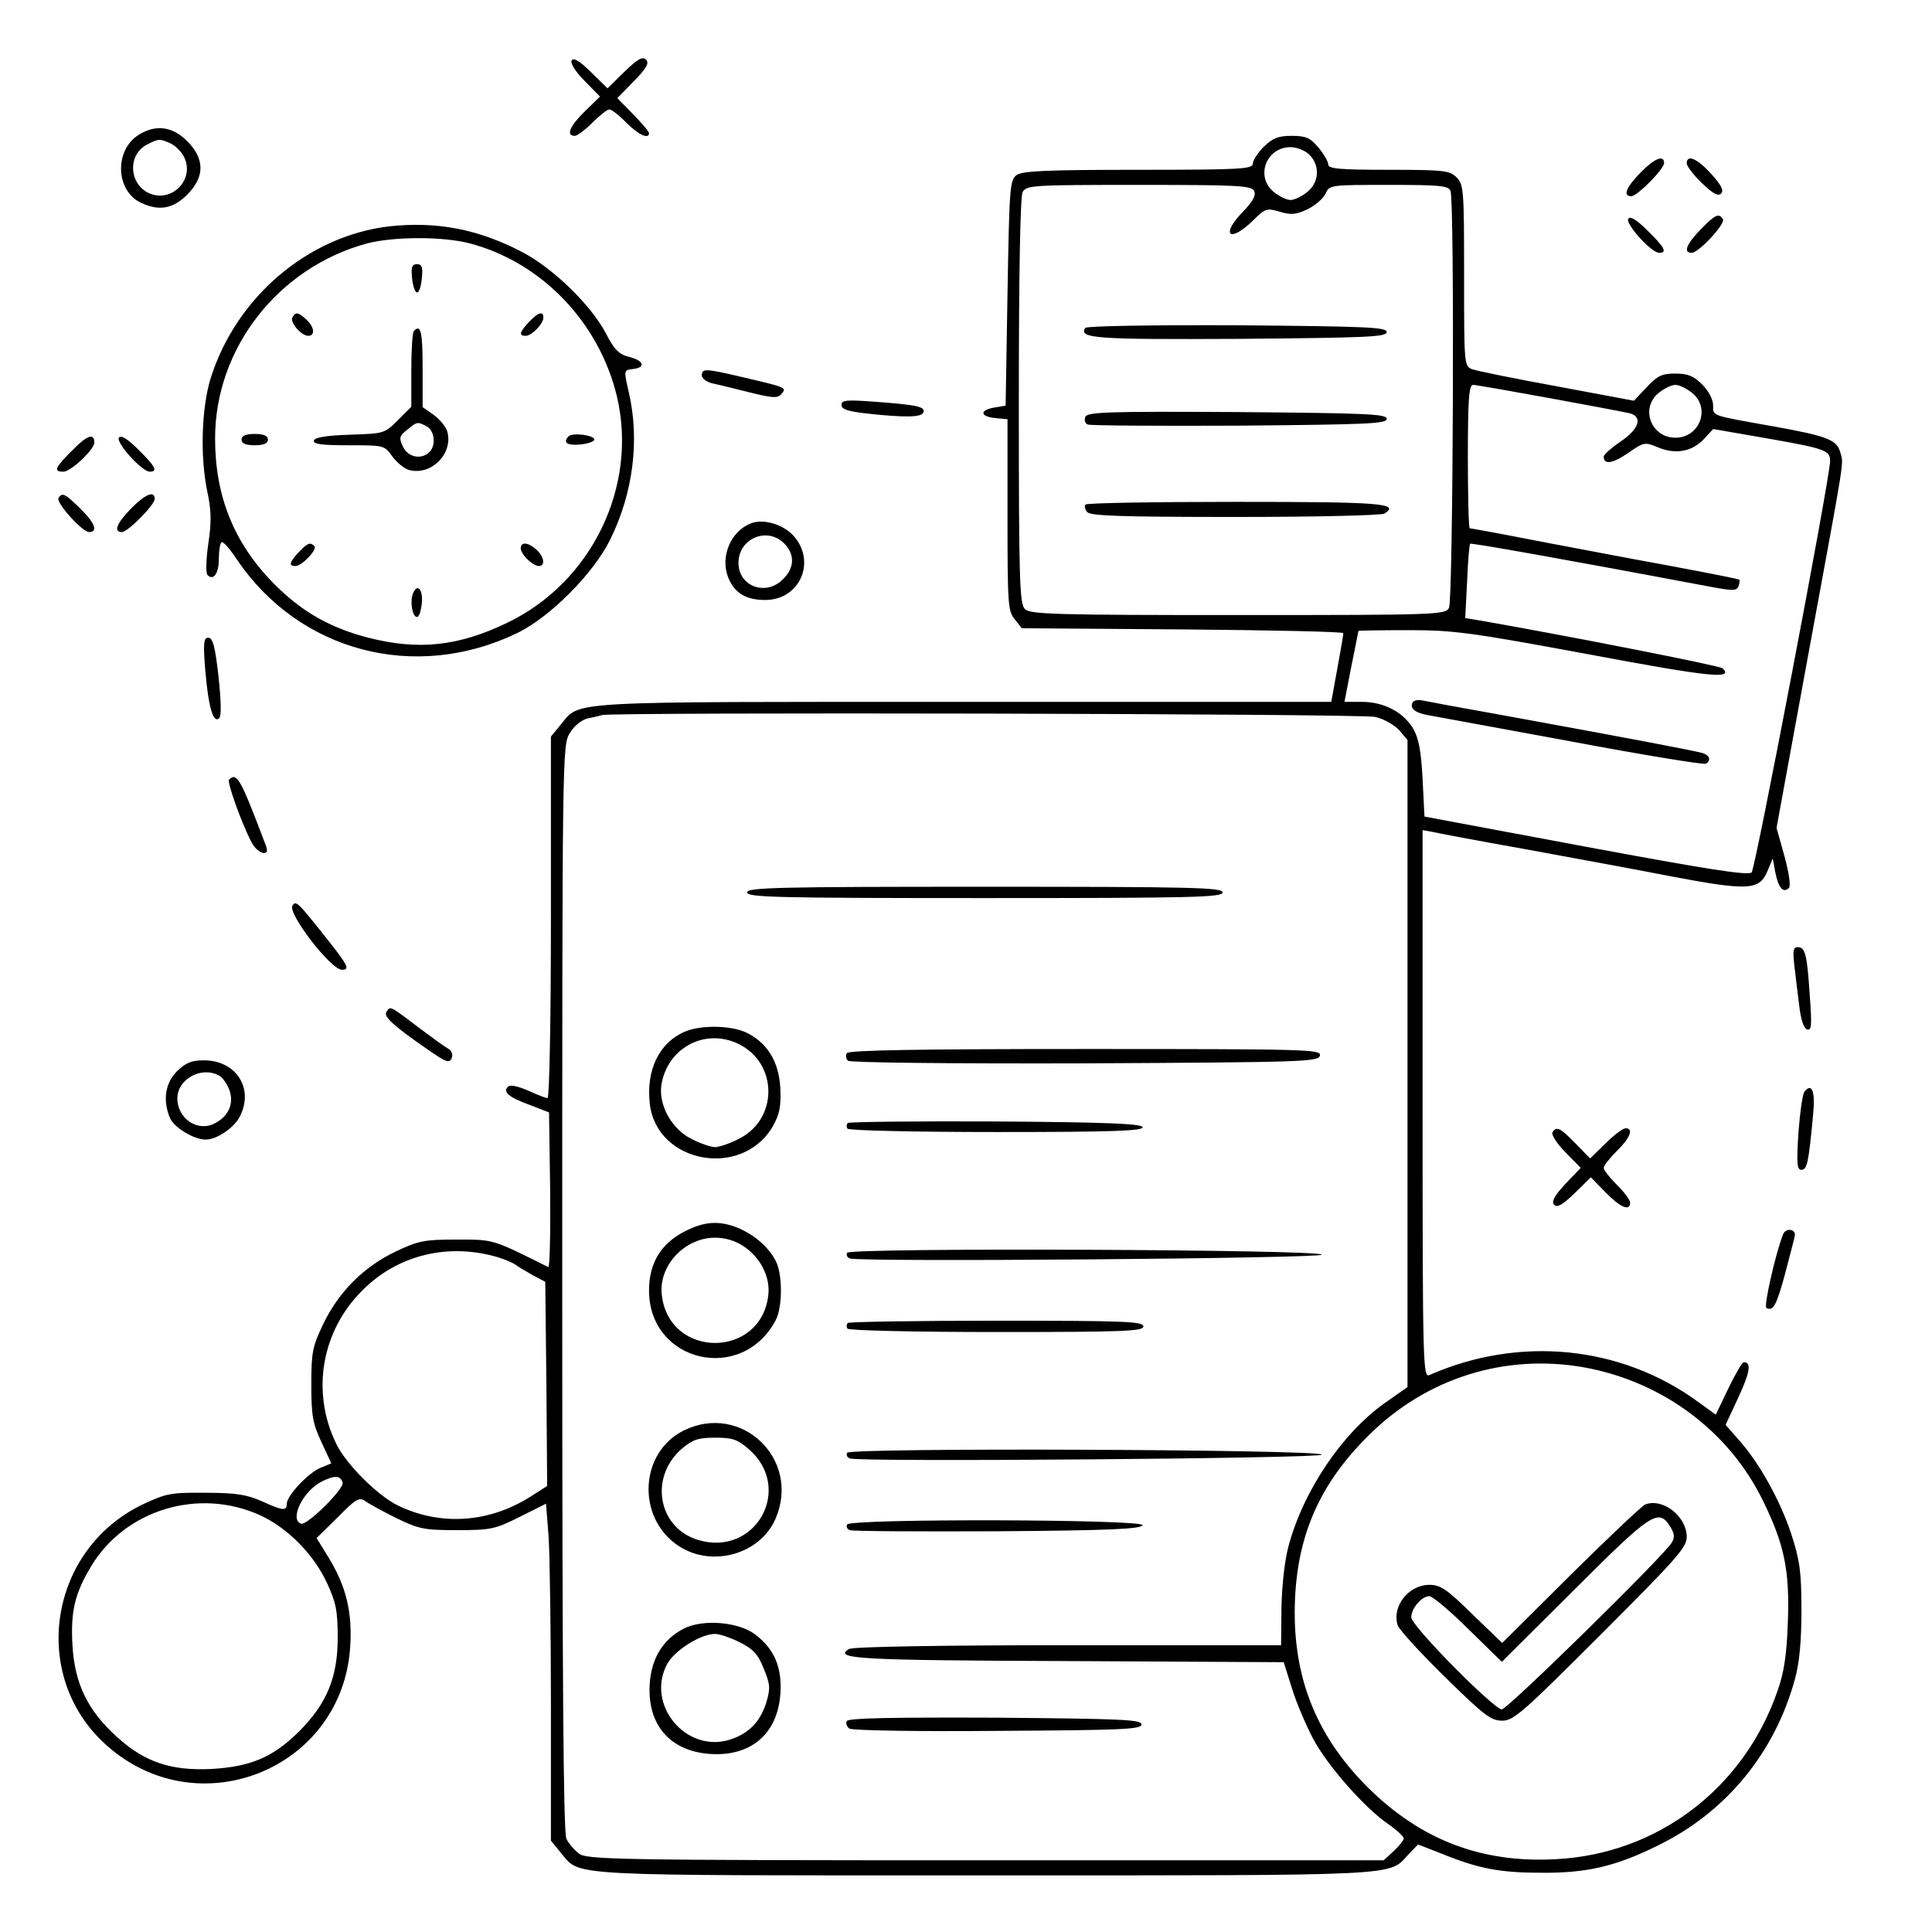 <?xml version="1.0" standalone="no"?>
<!DOCTYPE svg PUBLIC "-//W3C//DTD SVG 20010904//EN"
 "http://www.w3.org/TR/2001/REC-SVG-20010904/DTD/svg10.dtd">
<svg version="1.0" xmlns="http://www.w3.org/2000/svg"
 width="512pt" height="512pt" viewBox="0 0 512 512"
 preserveAspectRatio="xMidYMid meet">

<g transform="translate(0,512) scale(0.1,-0.1)"
fill="#000000" stroke="none">
<path d="M1515 4960 c-4 -7 9 -29 34 -54 l41 -42 -40 -39 c-40 -39 -51 -65
-27 -65 7 0 28 16 47 35 19 19 39 35 45 35 6 0 26 -16 45 -35 31 -32 60 -45
60 -28 0 4 -19 27 -42 50 l-42 43 44 45 c34 35 41 48 32 57 -9 9 -22 2 -57
-32 l-45 -44 -44 43 c-29 29 -46 39 -51 31z"/>
<path d="M368 4763 c-66 -41 -62 -150 7 -181 47 -22 84 -15 121 22 47 47 47
95 0 142 -39 39 -83 45 -128 17z m86 -24 c13 -7 30 -24 36 -40 24 -58 -37
-117 -95 -91 -54 25 -57 103 -5 129 31 16 33 16 64 2z"/>
<path d="M3349 4731 c-16 -16 -29 -37 -29 -45 0 -14 -34 -16 -303 -16 -246 0
-307 -3 -323 -14 -18 -14 -19 -32 -24 -313 l-5 -298 -30 -5 c-40 -7 -38 -24 3
-28 l32 -3 0 -254 c0 -234 1 -255 19 -276 l19 -24 426 -3 c234 -2 426 -6 426
-10 0 -4 -7 -46 -16 -94 l-16 -88 -974 0 c-1066 0 -1015 3 -1067 -59 l-27 -33
0 -479 c0 -273 -4 -479 -9 -479 -5 0 -28 9 -52 20 -28 12 -47 16 -53 10 -14
-14 2 -28 60 -49 l49 -19 3 -207 c1 -114 -1 -205 -5 -203 -150 75 -144 73
-243 73 -86 0 -101 -3 -162 -32 -84 -40 -151 -107 -192 -193 -28 -59 -31 -74
-31 -160 0 -82 4 -103 27 -152 l26 -56 -29 -12 c-33 -14 -89 -74 -89 -95 0
-20 -10 -19 -67 7 -39 17 -68 22 -148 22 -92 1 -105 -2 -165 -30 -251 -119
-303 -455 -99 -638 243 -219 626 -65 647 259 6 91 -10 158 -54 232 l-35 57 56
55 c48 49 57 54 73 43 9 -7 46 -27 82 -45 60 -29 73 -32 161 -32 89 0 100 2
166 35 l70 35 7 -89 c3 -49 6 -250 6 -447 l0 -357 27 -33 c53 -62 -4 -59 1123
-59 1119 0 1069 -2 1122 55 l26 27 64 -25 c96 -39 153 -50 263 -50 120 -1 198
17 310 73 180 88 309 246 362 441 12 45 17 99 17 184 0 102 -5 132 -27 200
-30 90 -84 187 -138 248 l-36 41 34 73 c31 67 35 93 14 93 -4 0 -22 -31 -41
-70 l-33 -69 -47 34 c-204 149 -473 176 -712 71 -17 -8 -18 30 -18 718 l0 726
23 -4 c12 -3 123 -24 247 -46 124 -23 295 -54 381 -71 216 -41 242 -39 264 15
l13 31 7 -38 c8 -40 21 -55 36 -40 5 5 0 40 -12 84 l-21 75 85 464 c99 538 93
498 84 531 -9 33 -32 43 -177 69 -169 30 -160 27 -160 56 0 15 -12 38 -29 55
-23 23 -38 29 -72 29 -35 0 -47 -6 -75 -36 l-34 -36 -203 38 c-111 20 -212 41
-224 45 -23 8 -23 9 -23 249 0 227 -1 241 -20 260 -18 18 -33 20 -180 20 -132
0 -160 3 -160 14 0 8 -12 28 -26 45 -22 26 -33 31 -71 31 -36 0 -50 -6 -74
-29z m121 -21 c29 -29 26 -74 -6 -99 -15 -12 -34 -21 -44 -21 -10 0 -29 9 -44
21 -50 40 -21 119 44 119 17 0 39 -9 50 -20z m-146 -97 c5 -11 -5 -28 -29 -53
-61 -62 -38 -86 25 -25 33 33 37 34 71 24 30 -9 43 -8 73 6 21 10 43 29 49 42
10 23 12 23 168 23 134 0 158 -2 163 -16 11 -28 7 -1084 -4 -1105 -10 -18 -27
-19 -560 -19 -485 0 -550 2 -564 16 -14 14 -16 77 -16 550 0 350 4 542 10 555
10 18 24 19 309 19 270 0 299 -2 305 -17z m782 -548 c104 -19 199 -37 212 -40
36 -9 27 -41 -23 -75 -25 -17 -45 -35 -45 -40 0 -22 23 -19 64 9 43 30 45 30
81 15 46 -19 90 -11 122 24 l23 25 133 -23 c165 -29 177 -33 177 -62 -1 -48
-198 -1080 -208 -1090 -9 -9 -122 9 -439 68 l-428 80 -5 100 c-4 74 -10 107
-25 133 -26 44 -78 71 -136 71 l-46 0 18 93 c10 50 19 93 19 95 0 1 60 2 133
2 120 0 164 -6 477 -64 320 -60 386 -67 355 -37 -8 7 -431 90 -651 128 l-31 5
5 97 c2 53 6 98 8 100 3 3 292 -49 637 -114 59 -11 69 -11 74 1 3 8 4 16 2 18
-2 2 -130 27 -284 55 -154 29 -312 59 -352 67 -40 7 -75 14 -78 14 -3 0 -5 86
-5 190 0 154 3 190 14 190 7 0 98 -16 202 -35z m378 14 c50 -40 21 -119 -44
-119 -65 0 -94 79 -44 119 15 12 34 21 44 21 10 0 29 -9 44 -21z m-839 -859
c22 -5 50 -21 63 -35 l22 -26 0 -858 0 -857 -60 -42 c-114 -81 -217 -234 -256
-382 -10 -38 -17 -105 -18 -162 l-1 -98 -565 0 c-336 0 -571 -4 -580 -10 -42
-26 21 -30 579 -32 l573 -3 22 -70 c12 -39 38 -99 56 -133 37 -70 136 -183
199 -226 23 -16 41 -33 41 -38 0 -5 -12 -20 -26 -33 l-27 -25 -1056 0 c-985 0
-1057 2 -1077 18 -12 9 -27 27 -33 39 -8 16 -11 420 -11 1460 0 1412 0 1439
20 1470 11 19 31 35 47 39 15 3 33 7 38 9 25 8 2014 4 2050 -5z m-2325 -1432
c19 -6 41 -15 48 -21 7 -5 27 -17 45 -27 l32 -17 3 -271 2 -270 -47 -30 c-109
-68 -236 -76 -348 -22 -54 26 -139 111 -164 164 -67 137 -39 299 69 406 94 95
229 127 360 88z m2880 -292 c206 -38 381 -168 471 -351 58 -118 72 -186 67
-324 -3 -86 -10 -133 -27 -181 -89 -259 -318 -433 -587 -447 -198 -11 -359 51
-500 191 -140 140 -201 300 -192 500 8 173 68 306 194 431 153 153 363 219
574 181z m-3292 -305 c5 -16 -94 -114 -110 -109 -32 11 5 87 55 112 35 17 49
16 55 -3z m-220 -86 c73 -33 143 -103 179 -181 23 -50 28 -72 28 -144 0 -105
-29 -175 -102 -248 -69 -69 -129 -94 -233 -100 -107 -5 -176 18 -249 84 -79
71 -113 142 -119 244 -5 90 6 137 50 210 90 149 284 208 446 135z"/>
<path d="M2876 4251 c-18 -28 28 -31 410 -29 338 3 389 5 389 18 0 13 -52 15
-397 18 -227 1 -399 -2 -402 -7z"/>
<path d="M2876 4015 c-3 -9 0 -18 7 -20 6 -3 188 -4 402 -3 339 3 390 5 390
18 0 13 -52 15 -396 18 -351 2 -397 0 -403 -13z"/>
<path d="M2877 3783 c-4 -3 -2 -12 4 -20 9 -10 86 -13 393 -13 209 0 387 4
395 9 42 27 -8 31 -393 31 -216 0 -396 -3 -399 -7z"/>
<path d="M3744 3259 c-9 -15 5 -28 39 -34 18 -3 189 -35 381 -70 191 -36 352
-62 357 -59 14 9 10 22 -8 28 -19 6 -193 39 -533 101 -107 19 -203 37 -212 39
-10 2 -21 0 -24 -5z"/>
<path d="M1980 2755 c0 -13 77 -15 630 -15 553 0 630 2 630 15 0 13 -77 15
-630 15 -553 0 -630 -2 -630 -15z"/>
<path d="M1815 2386 c-68 -29 -103 -101 -93 -191 18 -158 244 -200 326 -60 18
33 22 51 20 101 -4 72 -35 121 -91 148 -42 19 -120 20 -162 2z m141 -32 c107
-51 107 -202 0 -253 -23 -12 -51 -21 -61 -21 -10 0 -38 9 -61 21 -53 25 -90
91 -81 145 16 97 115 150 203 108z"/>
<path d="M2244 2329 c-3 -6 -2 -15 3 -20 5 -5 261 -8 628 -7 581 3 620 4 623
21 3 16 -32 17 -622 17 -439 0 -627 -3 -632 -11z"/>
<path d="M2247 2144 c-4 -4 -4 -11 -1 -15 3 -5 181 -9 395 -9 308 0 390 3 387
13 -4 9 -92 13 -390 15 -211 1 -387 -1 -391 -4z"/>
<path d="M1830 1864 c-74 -32 -110 -86 -110 -164 0 -191 247 -248 336 -78 18
35 18 121 0 156 -19 37 -55 68 -98 87 -46 19 -83 19 -128 -1z m141 -47 c45
-30 71 -82 65 -130 -20 -168 -262 -168 -282 0 -10 78 60 153 141 153 27 0 54
-8 76 -23z"/>
<path d="M2245 1800 c-3 -6 0 -12 7 -15 26 -10 1253 0 1251 10 -4 14 -1249 19
-1258 5z"/>
<path d="M2247 1614 c-4 -4 -4 -11 -1 -15 3 -5 180 -9 395 -9 339 0 389 2 389
15 0 13 -50 15 -388 15 -214 0 -392 -3 -395 -6z"/>
<path d="M1812 1329 c-117 -58 -126 -230 -15 -305 89 -60 219 -23 259 73 66
157 -92 307 -244 232z m173 -50 c119 -104 17 -286 -135 -240 -106 32 -130 165
-44 241 30 25 43 30 89 30 46 0 59 -4 90 -31z"/>
<path d="M2245 1270 c-3 -6 0 -12 7 -15 26 -10 1253 0 1251 10 -4 14 -1249 19
-1258 5z"/>
<path d="M2245 1080 c-3 -6 0 -12 7 -15 7 -3 184 -4 392 -3 293 2 380 6 384
16 5 16 -773 18 -783 2z"/>
<path d="M1812 804 c-54 -28 -85 -77 -90 -144 -8 -109 52 -180 158 -188 109
-8 180 52 188 158 5 70 -15 119 -66 158 -44 34 -139 42 -190 16z m148 -36 c36
-18 49 -32 64 -70 17 -41 18 -52 7 -89 -16 -52 -47 -84 -99 -100 -116 -34
-221 95 -164 201 19 36 89 80 127 80 11 0 41 -10 65 -22z"/>
<path d="M2244 559 c-3 -6 0 -15 7 -20 8 -5 185 -8 394 -6 330 2 380 4 380 17
0 13 -51 15 -387 18 -278 1 -389 -1 -394 -9z"/>
<path d="M4360 1133 c-8 -3 -97 -87 -197 -186 l-182 -181 -80 77 c-67 66 -84
77 -113 77 -55 0 -100 -57 -84 -107 3 -11 59 -72 124 -136 105 -103 123 -117
153 -117 30 0 54 21 261 228 201 201 228 231 228 259 0 54 -63 104 -110 86z
m65 -57 c12 -18 14 -30 6 -43 -16 -31 -436 -443 -451 -443 -21 0 -240 221
-240 244 0 24 28 56 48 56 8 0 55 -39 103 -87 l89 -87 193 192 c202 202 222
215 252 168z"/>
<path d="M4347 4662 c-38 -39 -47 -62 -24 -62 16 0 87 72 87 88 0 23 -26 12
-63 -26z"/>
<path d="M4470 4687 c0 -7 18 -31 40 -52 29 -28 43 -36 51 -28 8 8 1 22 -26
52 -37 41 -65 53 -65 28z"/>
<path d="M4315 4540 c-8 -13 61 -90 82 -90 22 0 15 14 -31 59 -29 29 -46 39
-51 31z"/>
<path d="M4507 4512 c-38 -39 -47 -62 -24 -62 19 0 90 77 83 89 -11 17 -20 13
-59 -27z"/>
<path d="M1030 4520 c-214 -26 -403 -187 -471 -400 -25 -79 -29 -208 -10 -301
11 -51 12 -81 3 -140 -6 -42 -7 -78 -2 -83 16 -16 30 5 30 43 0 21 3 41 7 44
3 4 22 -17 41 -46 165 -244 472 -325 742 -195 86 41 203 158 247 248 61 123
79 265 49 392 -13 57 -13 57 11 60 35 4 30 22 -9 32 -28 7 -40 19 -62 62 -40
76 -140 173 -222 216 -117 61 -227 82 -354 68z m215 -45 c190 -50 343 -209
390 -406 56 -238 -67 -492 -290 -599 -130 -63 -236 -74 -369 -40 -101 26 -177
69 -251 144 -105 107 -155 231 -155 384 0 239 167 453 403 517 70 18 199 19
272 0z"/>
<path d="M1092 4383 c2 -21 8 -38 13 -38 6 0 11 17 13 38 3 29 0 37 -13 37
-13 0 -16 -8 -13 -37z"/>
<path d="M775 4279 c-8 -12 23 -49 42 -49 19 0 16 24 -5 43 -22 20 -28 21 -37
6z"/>
<path d="M1402 4267 c-25 -27 -28 -37 -9 -37 16 0 47 32 47 48 0 19 -14 14
-38 -11z"/>
<path d="M1097 4243 c-4 -3 -7 -50 -7 -104 l0 -97 -36 -36 c-35 -35 -37 -35
-126 -38 -62 -2 -93 -7 -96 -15 -3 -10 20 -13 91 -13 95 0 96 0 117 -30 12
-16 32 -33 46 -36 57 -14 114 43 100 100 -3 14 -20 34 -36 46 l-30 21 0 105
c0 95 -5 116 -23 97z m34 -253 c21 -12 25 -50 7 -68 -21 -21 -57 -14 -70 14
-11 23 -10 29 11 45 27 22 27 22 52 9z"/>
<path d="M640 3955 c0 -10 11 -15 35 -15 24 0 35 5 35 15 0 10 -11 15 -35 15
-24 0 -35 -5 -35 -15z"/>
<path d="M1507 3964 c-16 -17 -5 -25 31 -22 20 2 37 8 37 13 0 12 -57 19 -68
9z"/>
<path d="M792 3657 c-25 -27 -28 -37 -9 -37 17 0 59 44 50 53 -11 11 -18 8
-41 -16z"/>
<path d="M1380 3667 c0 -16 32 -47 48 -47 18 0 14 25 -6 43 -22 20 -42 22 -42
4z"/>
<path d="M1094 3546 c-8 -21 -1 -61 11 -61 6 0 11 17 13 38 3 37 -13 52 -24
23z"/>
<path d="M1860 4125 c0 -8 12 -17 28 -21 15 -3 59 -14 99 -24 61 -15 74 -16
84 -4 14 17 14 17 -101 44 -102 24 -110 24 -110 5z"/>
<path d="M2230 4047 c0 -12 17 -17 68 -23 101 -11 145 -10 149 3 6 15 -16 20
-124 28 -80 6 -93 5 -93 -8z"/>
<path d="M192 3927 c-47 -47 -51 -57 -24 -57 20 0 82 59 82 77 0 26 -19 20
-58 -20z"/>
<path d="M315 3960 c-8 -13 61 -90 82 -90 22 0 15 14 -31 59 -29 29 -46 39
-51 31z"/>
<path d="M155 3800 c-7 -12 63 -90 81 -90 25 0 15 25 -24 63 -40 39 -47 43
-57 27z"/>
<path d="M347 3772 c-38 -39 -47 -62 -24 -62 16 0 87 72 87 88 0 23 -26 12
-63 -26z"/>
<path d="M1990 3733 c-54 -21 -82 -89 -60 -144 17 -41 47 -59 98 -59 92 0 136
102 75 170 -28 31 -81 46 -113 33z m90 -55 c27 -29 25 -64 -5 -93 -45 -46
-118 -19 -118 43 0 66 78 98 123 50z"/>
<path d="M544 3344 c8 -96 21 -143 37 -127 6 6 5 45 -2 111 -9 79 -15 102 -27
102 -12 0 -14 -13 -8 -86z"/>
<path d="M607 3054 c-6 -6 33 -115 59 -165 16 -32 51 -42 39 -11 -68 180 -77
196 -98 176z"/>
<path d="M775 2720 c-13 -21 102 -170 131 -170 22 0 17 11 -42 85 -76 96 -80
99 -89 85z"/>
<path d="M4755 2563 c3 -27 9 -75 13 -107 4 -37 12 -61 21 -64 12 -4 13 11 7
91 -7 108 -12 127 -32 127 -12 0 -13 -10 -9 -47z"/>
<path d="M1024 2438 c-8 -12 19 -37 109 -99 49 -34 58 -38 64 -23 4 10 0 20
-11 26 -9 5 -46 32 -82 59 -72 55 -70 53 -80 37z"/>
<path d="M469 2281 c-32 -32 -38 -79 -18 -125 12 -25 63 -56 94 -56 29 0 74
30 90 60 39 74 -8 149 -93 150 -35 0 -49 -6 -73 -29z m111 -11 c10 -5 22 -23
28 -39 13 -36 -3 -71 -41 -89 -45 -22 -97 15 -97 67 0 51 63 86 110 61z"/>
<path d="M4782 2227 c-5 -6 -12 -56 -16 -109 -5 -82 -4 -98 8 -98 15 0 19 18
31 147 6 60 -3 85 -23 60z"/>
<path d="M4114 2119 c-3 -6 12 -30 34 -52 l41 -42 -41 -43 c-30 -32 -37 -47
-29 -55 8 -8 22 0 54 31 l43 42 39 -40 c39 -40 65 -51 65 -27 0 7 -16 28 -35
47 -19 19 -35 39 -35 45 0 6 16 26 35 45 35 34 45 60 23 60 -7 0 -31 -18 -53
-40 l-41 -40 -39 40 c-41 42 -50 46 -61 29z"/>
<path d="M4725 1848 c-21 -55 -51 -189 -44 -194 18 -10 27 7 49 88 12 46 24
91 26 101 6 20 -24 25 -31 5z"/>
</g>
</svg>
